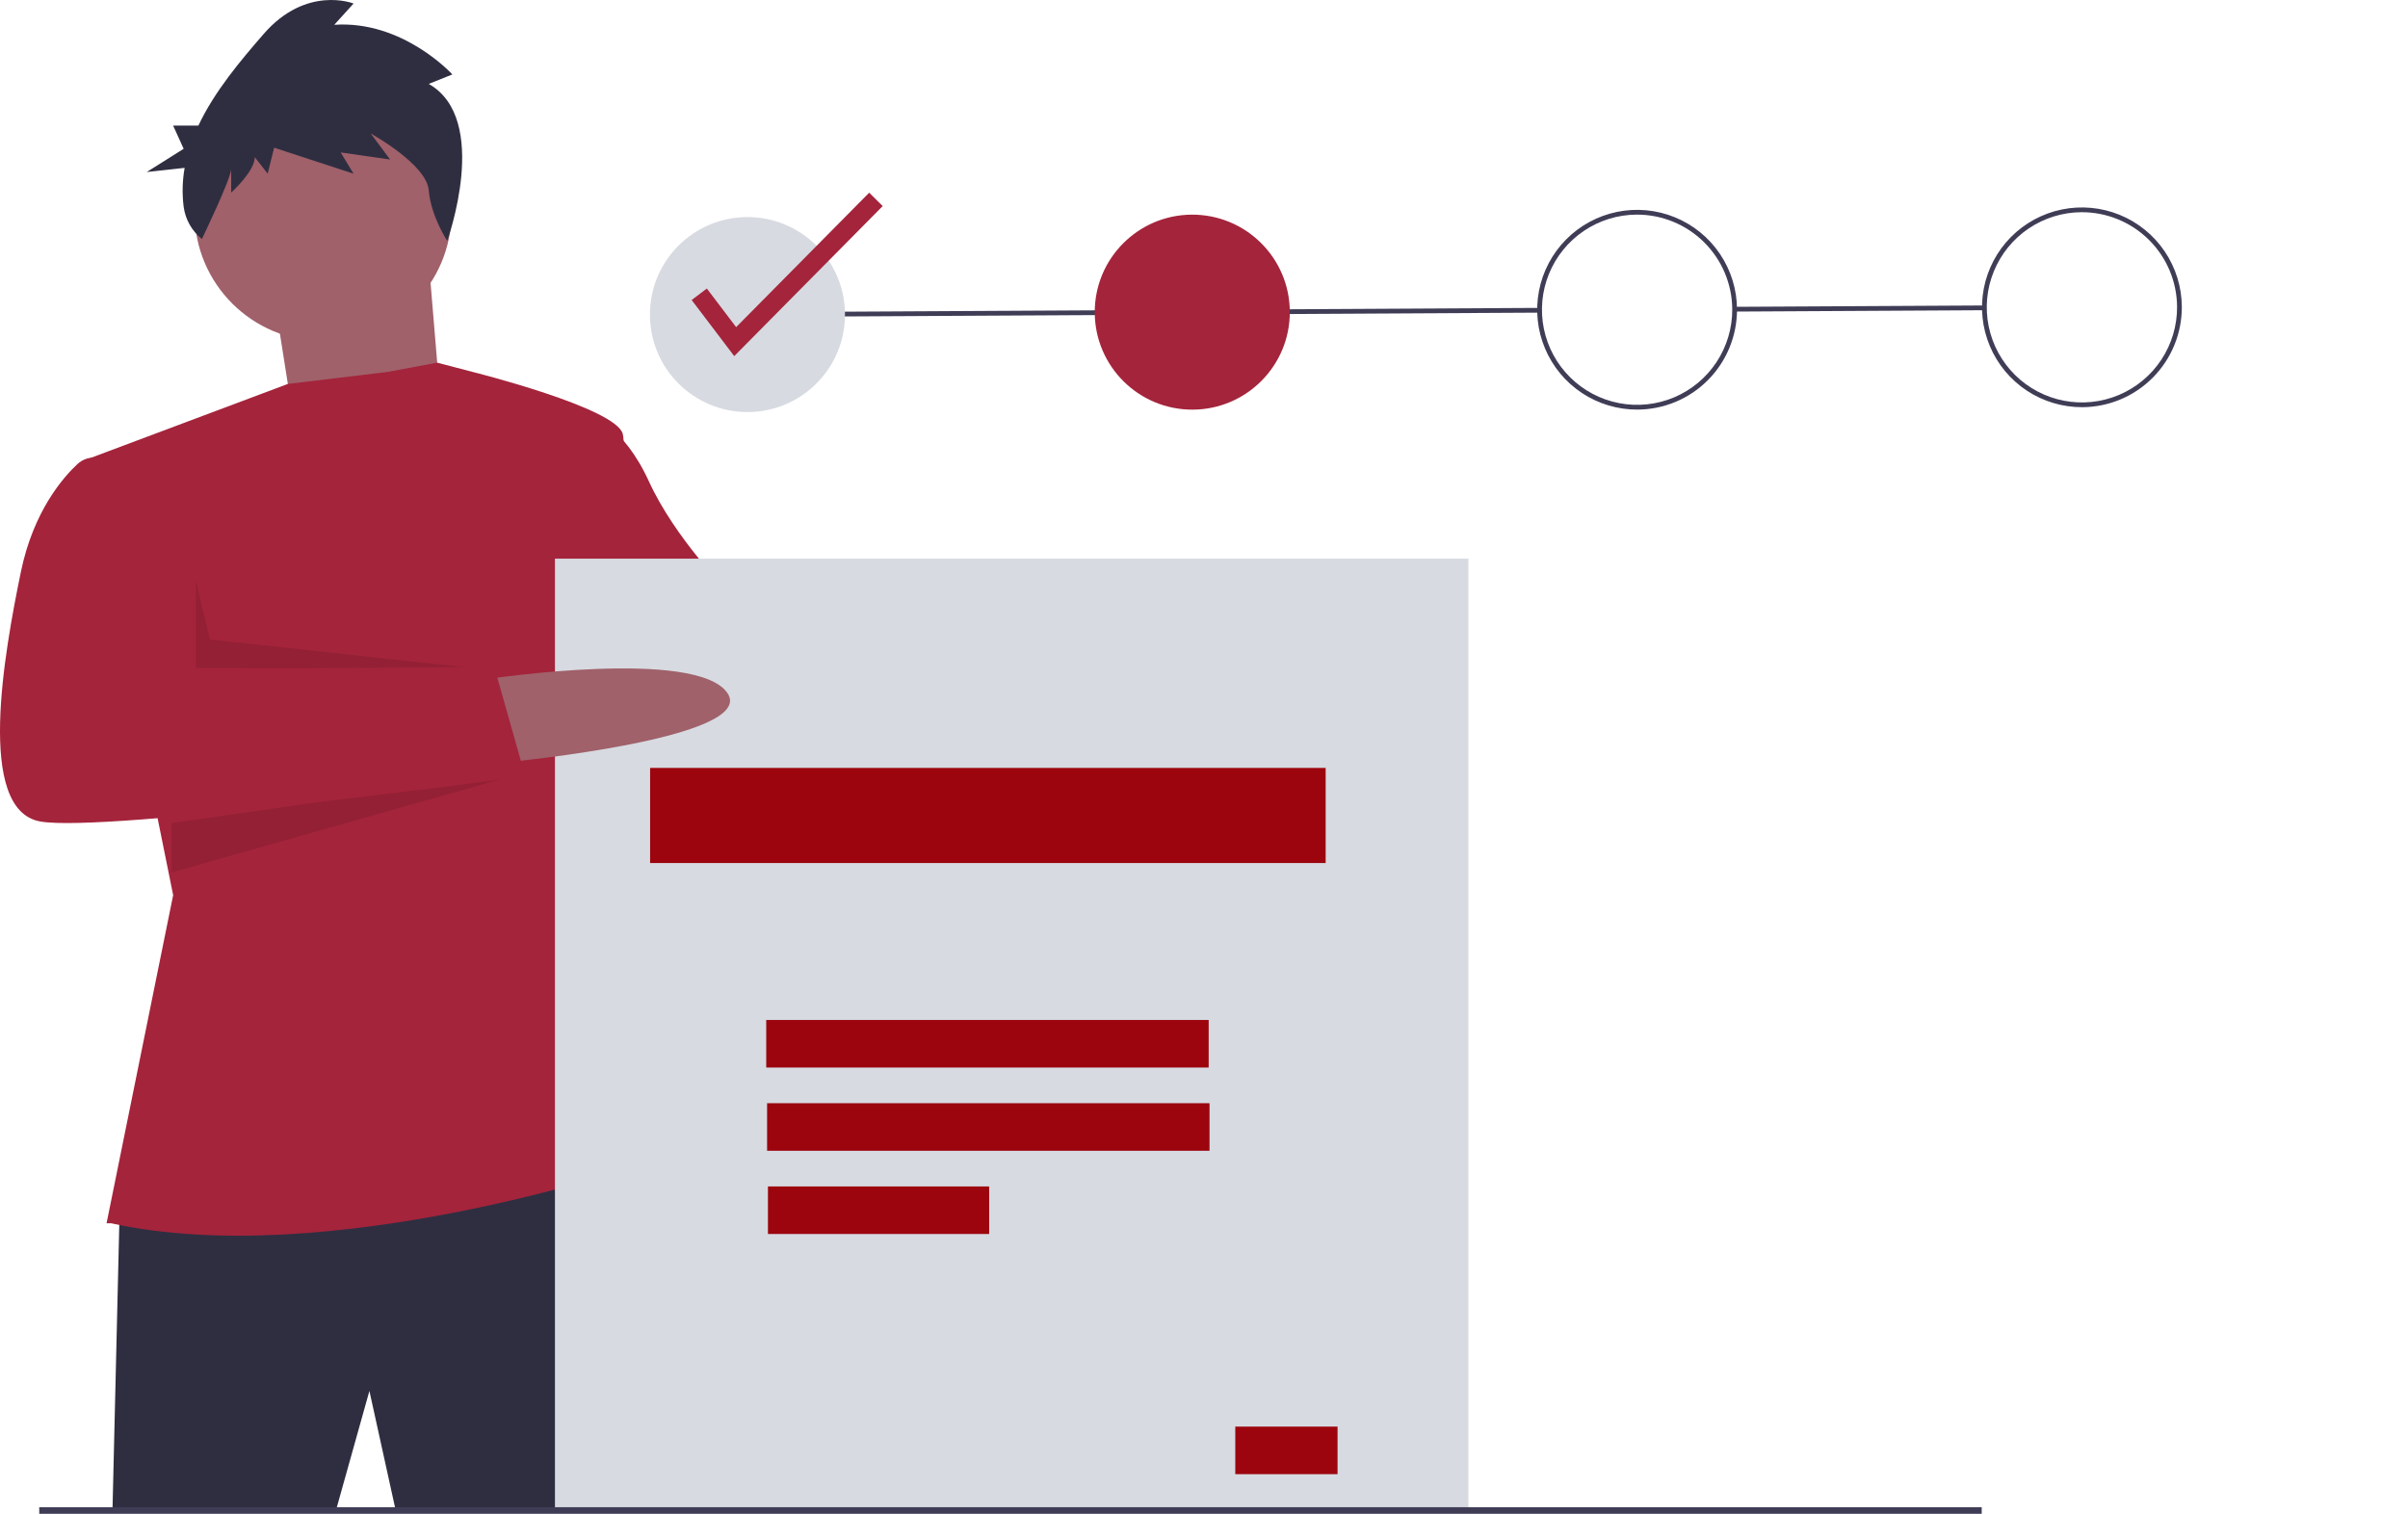 <svg width="738" height="464" viewBox="0 0 738 464" fill="none" xmlns="http://www.w3.org/2000/svg">
<g clip-path="url(#clip0)">
<path d="M276.154 194.193C276.154 194.193 336.665 197.108 340.31 218.245C343.955 239.382 269.593 220.432 269.593 220.432L276.154 194.193Z" fill="#A0616A"/>
<path d="M180.651 127.138C180.651 127.138 190.857 130.053 198.876 147.546C206.896 165.038 222.935 181.073 222.935 181.073L287.819 193.464L276.884 226.262L214.915 218.245L176.276 196.379L180.651 127.138Z" fill="#A4243B"/>
<path d="M608.17 93.629L531.622 94.044L531.63 95.502L608.178 95.086L608.17 93.629Z" fill="#3F3D56"/>
<path d="M471.842 94.369L229.076 95.688L229.084 97.146L471.85 95.827L471.842 94.369Z" fill="#3F3D56"/>
<path d="M84.418 93.61L90.979 135.155L136.179 137.342L131.076 76.118L84.418 93.61Z" fill="#A0616A"/>
<path d="M36.666 370.941L34.478 462.777H103.008L113.215 426.334L121.234 462.777H192.68C192.68 462.777 194.138 357.821 186.118 357.092C178.099 356.363 36.666 370.941 36.666 370.941Z" fill="#2F2E41"/>
<path d="M98.998 104.543C120.741 104.543 138.366 86.922 138.366 65.185C138.366 43.448 120.741 25.827 98.998 25.827C77.256 25.827 59.63 43.448 59.63 65.185C59.63 86.922 77.256 104.543 98.998 104.543Z" fill="#A0616A"/>
<path d="M32.656 374.949L53.069 274.367L26.095 140.986L88.219 117.68L118.682 114.018L133.997 111.16L144.928 114.018C144.928 114.018 188.67 124.951 190.857 132.969C193.044 140.986 182.109 206.583 182.109 206.583L171.902 260.519L194.502 357.457C194.502 357.457 100.456 389.527 34.114 374.949H32.656Z" fill="#A4243B"/>
<path opacity="0.1" d="M59.995 177.793V204.761L146.015 204.878L64.369 196.015L59.995 177.793Z" fill="black"/>
<path opacity="0.1" d="M52.607 252.272L160.602 236.831L52.607 267.411V252.272Z" fill="black"/>
<path opacity="0.1" d="M224.028 181.437L212.45 223.146L232.048 182.814L224.028 181.437Z" fill="black"/>
<path d="M131.397 25.713L138.637 22.815C138.637 22.815 123.5 6.154 102.44 7.603L108.363 1.084C108.363 1.084 93.884 -4.711 80.722 10.501C73.802 18.497 65.797 27.897 60.806 38.485H53.053L56.289 45.608L44.964 52.731L56.588 51.452C55.895 55.352 55.789 59.335 56.272 63.267C56.771 67.2 58.779 70.786 61.872 73.267V73.267C61.872 73.267 70.85 54.688 70.85 51.79V59.034C70.85 59.034 78.089 52.515 78.089 48.168L82.038 53.239L84.012 45.271L108.363 53.239L104.414 46.72L119.551 48.893L113.628 40.925C113.628 40.925 130.739 50.342 131.397 58.31C132.055 66.278 137.064 73.828 137.064 73.828C137.064 73.828 150.483 36.578 131.397 25.713Z" fill="#2F2E41"/>
<path d="M450.03 171.234H170.079V463.506H450.03V171.234Z" fill="#D7DAE1"/>
<path d="M406.288 235.373H199.241V264.527H406.288V235.373Z" fill="#9C050E"/>
<path d="M370.432 312.632H234.835V327.209H370.432V312.632Z" fill="#9C050E"/>
<path d="M370.694 338.142H235.097V352.719H370.694V338.142Z" fill="#9C050E"/>
<path d="M303.157 363.652H235.359V378.229H303.157V363.652Z" fill="#9C050E"/>
<path d="M409.933 437.267H378.584V451.844H409.933V437.267Z" fill="#9C050E"/>
<path d="M150.031 208.041C150.031 208.041 213.457 198.566 222.935 212.414C232.412 226.262 155.863 233.551 155.863 233.551L150.031 208.041Z" fill="#A0616A"/>
<path d="M33.385 140.257H28.817C26.938 140.252 25.127 140.957 23.746 142.23C19.41 146.256 10.241 156.643 6.41 175.242C1.307 200.024 -7.441 248.128 12.243 251.772C31.927 255.417 160.966 237.924 160.966 237.924L151.489 204.397L58.172 205.126C58.172 205.126 59.63 189.091 56.714 178.887C53.798 168.683 33.385 140.257 33.385 140.257Z" fill="#A4243B"/>
<path d="M229.242 126.3C245.75 126.21 259.06 112.758 258.97 96.254C258.88 79.751 245.425 66.444 228.917 66.534C212.41 66.624 199.1 80.076 199.19 96.579C199.279 113.083 212.734 126.389 229.242 126.3Z" fill="#D7DAE1"/>
<path d="M365.57 125.559C382.078 125.469 395.388 112.018 395.298 95.514C395.208 79.01 381.753 65.704 365.246 65.793C348.738 65.883 335.428 79.335 335.518 95.839C335.608 112.342 349.063 125.649 365.57 125.559Z" fill="#A4243B"/>
<path d="M501.902 125.547C495.847 125.58 489.917 123.817 484.863 120.481C479.81 117.144 475.859 112.385 473.511 106.804C471.163 101.223 470.524 95.071 471.673 89.127C472.822 83.182 475.709 77.712 479.967 73.408C484.226 69.103 489.666 66.158 495.599 64.945C501.532 63.731 507.692 64.304 513.3 66.591C518.907 68.877 523.711 72.775 527.102 77.79C530.494 82.806 532.322 88.715 532.355 94.769C532.39 102.885 529.204 110.684 523.494 116.454C517.785 122.224 510.02 125.494 501.902 125.547V125.547ZM501.578 65.782C495.81 65.813 490.181 67.553 485.403 70.783C480.625 74.013 476.912 78.586 474.734 83.925C472.556 89.264 472.01 95.129 473.166 100.779C474.322 106.428 477.128 111.607 481.228 115.663C485.328 119.718 490.54 122.466 496.202 123.56C501.865 124.654 507.725 124.045 513.042 121.81C518.358 119.574 522.892 115.813 526.071 111.001C529.249 106.189 530.928 100.543 530.897 94.777C530.846 87.048 527.731 79.654 522.234 74.218C516.738 68.783 509.309 65.749 501.578 65.782Z" fill="#3F3D56"/>
<path d="M638.23 124.807C632.175 124.839 626.245 123.076 621.191 119.74C616.138 116.404 612.187 111.644 609.839 106.063C607.492 100.482 606.852 94.331 608.001 88.386C609.15 82.442 612.037 76.971 616.295 72.667C620.554 68.363 625.994 65.418 631.927 64.204C637.861 62.991 644.02 63.563 649.628 65.85C655.235 68.136 660.039 72.034 663.431 77.05C666.822 82.066 668.65 87.974 668.683 94.029C668.718 102.145 665.532 109.943 659.823 115.713C654.114 121.483 646.348 124.753 638.23 124.807V124.807ZM637.906 65.041C632.138 65.073 626.509 66.813 621.731 70.043C616.953 73.272 613.24 77.846 611.062 83.185C608.884 88.524 608.338 94.389 609.494 100.038C610.65 105.687 613.456 110.867 617.556 114.922C621.657 118.977 626.868 121.725 632.53 122.82C638.193 123.914 644.053 123.305 649.37 121.069C654.686 118.834 659.22 115.072 662.399 110.26C665.577 105.449 667.257 99.803 667.225 94.037C667.174 86.307 664.059 78.914 658.562 73.478C653.066 68.042 645.637 65.008 637.906 65.041Z" fill="#3F3D56"/>
<path d="M225.028 109.152L211.981 91.957L216.628 88.432L225.611 100.271L266.388 59.06L270.534 63.16L225.028 109.152Z" fill="#A4243B"/>
<path d="M607.354 461.972H12.026V464H607.354V461.972Z" fill="#3F3D56"/>
</g>
<defs>
<clipPath id="clip0">
<rect width="738" height="464" fill="white"/>
</clipPath>
</defs>
</svg>
